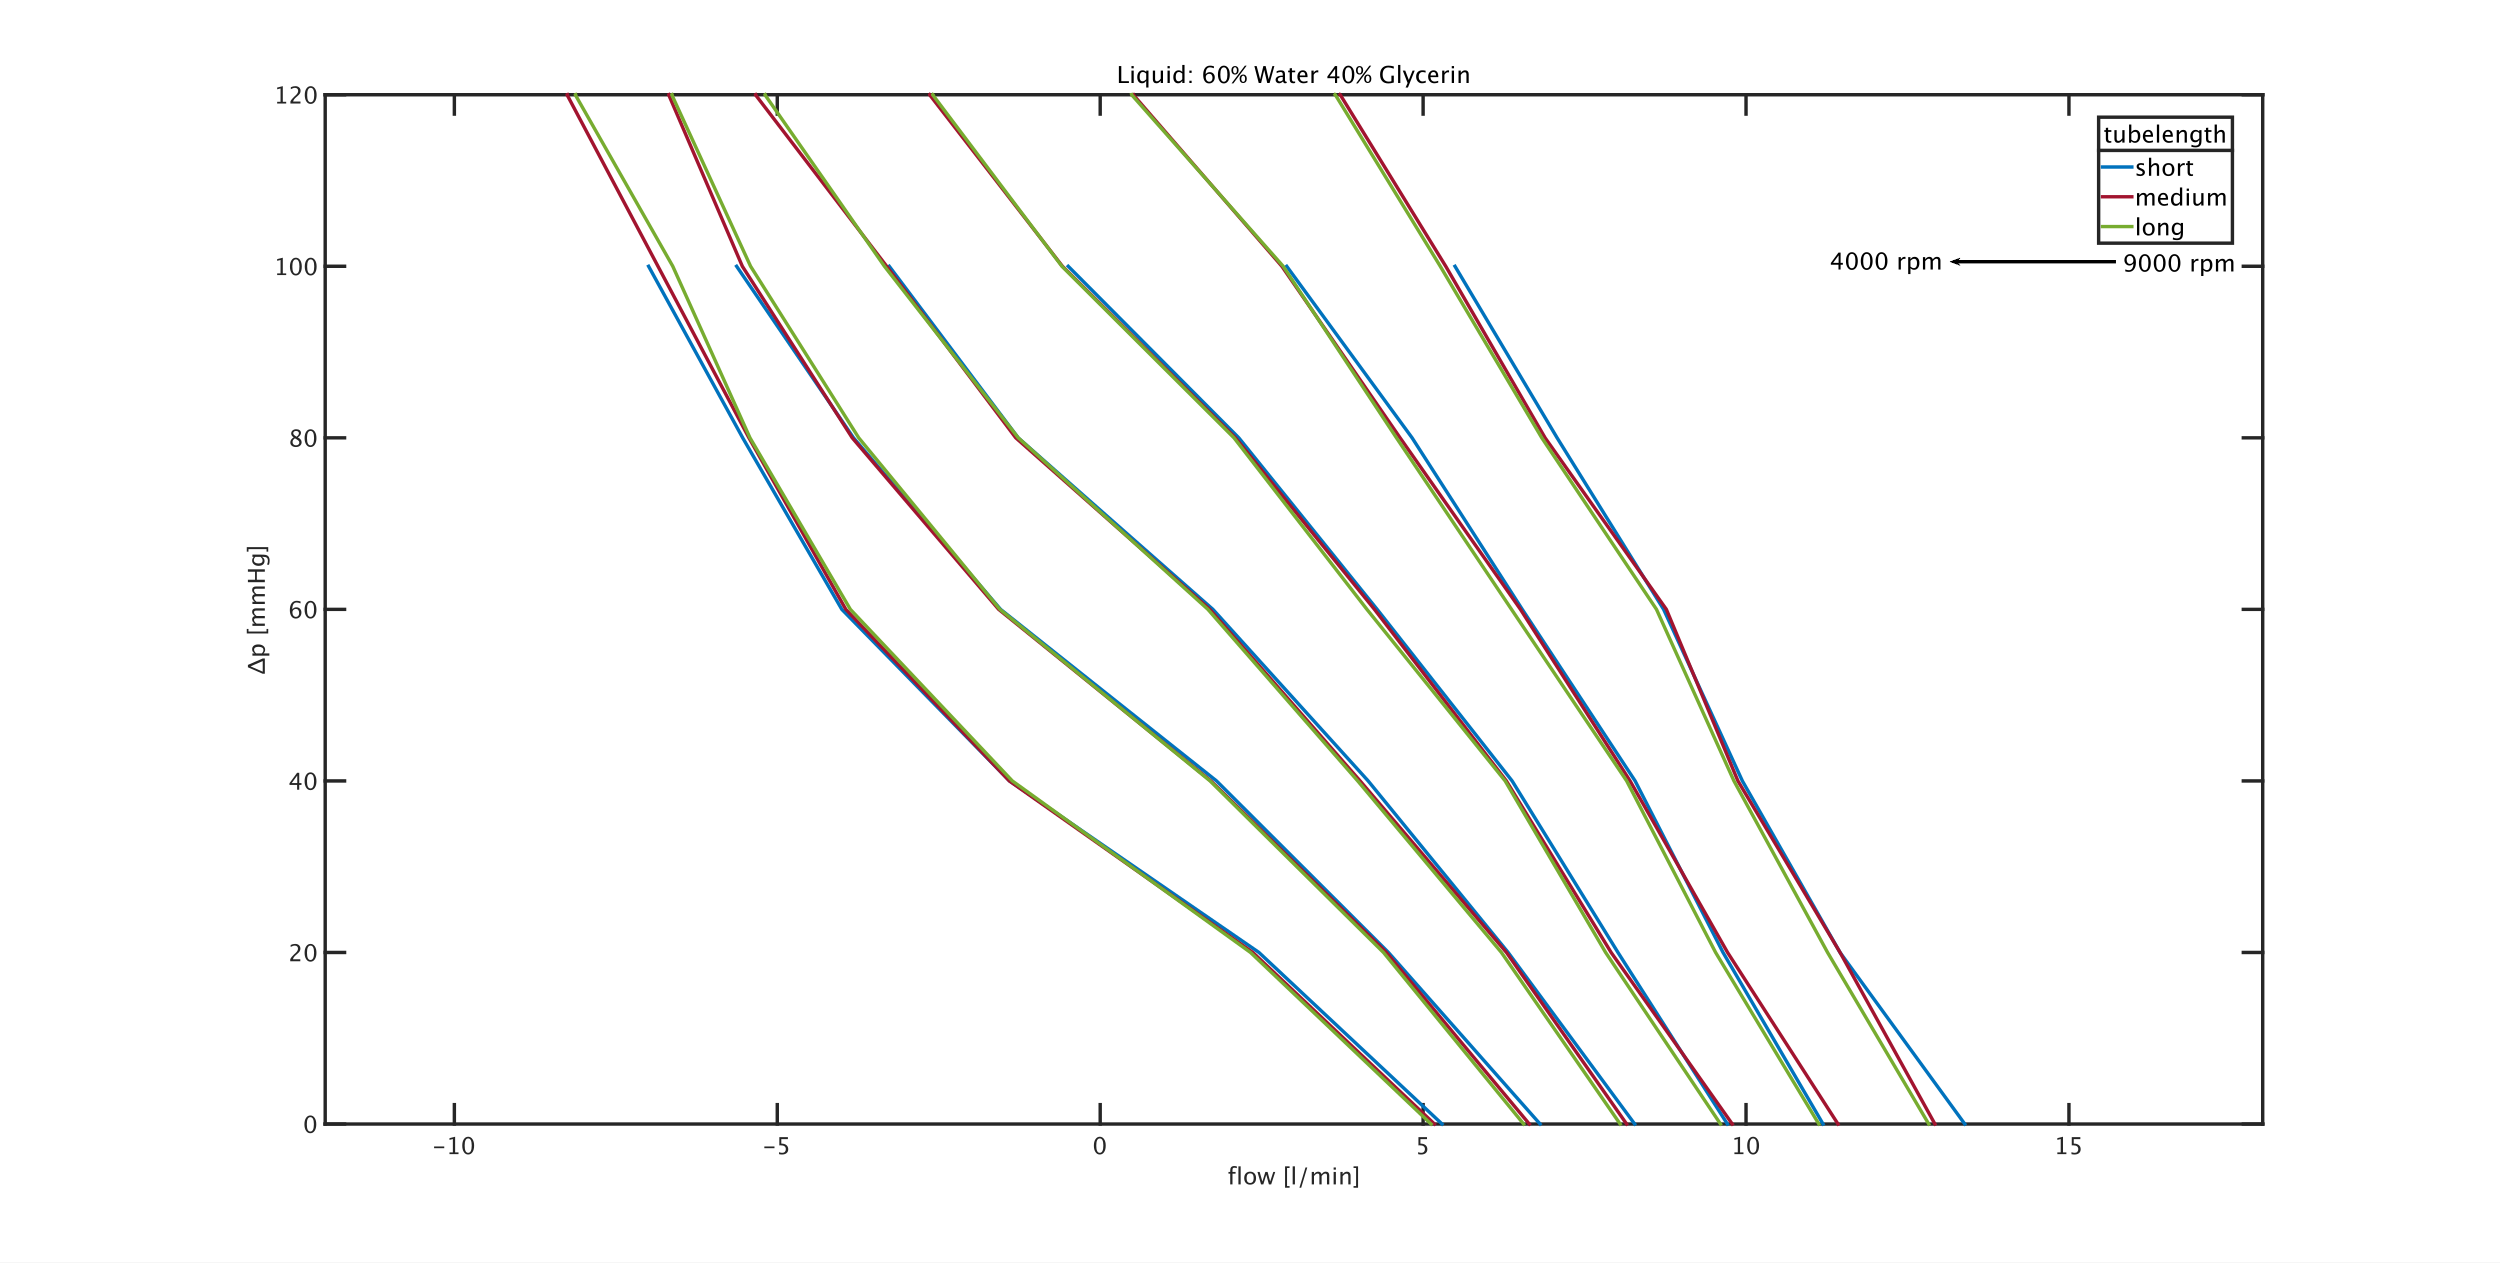 <?xml version="1.0"?>
<!DOCTYPE svg PUBLIC '-//W3C//DTD SVG 1.0//EN'
          'http://www.w3.org/TR/2001/REC-SVG-20010904/DTD/svg10.dtd'>
<svg xmlns:xlink="http://www.w3.org/1999/xlink" style="fill-opacity:1; color-rendering:auto; color-interpolation:auto; text-rendering:auto; stroke:black; stroke-linecap:square; stroke-miterlimit:10; shape-rendering:auto; stroke-opacity:1; fill:black; stroke-dasharray:none; font-weight:normal; stroke-width:1; font-family:'Dialog'; font-style:normal; stroke-linejoin:miter; font-size:12px; stroke-dashoffset:0; image-rendering:auto;" width="2560" height="1293" xmlns="http://www.w3.org/2000/svg"
><rect width="100%" height="100%" fill="#808080" stroke="none"/><!--Generated by the Batik Graphics2D SVG Generator--><defs id="genericDefs"
  /><g
  ><defs id="defs1"
    ><clipPath clipPathUnits="userSpaceOnUse" id="clipPath1"
      ><path d="M0 0 L2560 0 L2560 1293 L0 1293 L0 0 Z"
      /></clipPath
    ></defs
    ><g style="fill:white; stroke:white;"
    ><rect x="0" y="0" width="2560" style="clip-path:url(#clipPath1); stroke:none;" height="1293"
    /></g
    ><g style="fill:white; text-rendering:optimizeSpeed; color-rendering:optimizeSpeed; image-rendering:optimizeSpeed; shape-rendering:crispEdges; stroke:white; color-interpolation:sRGB;"
    ><rect x="0" width="2560" height="1293" y="0" style="stroke:none;"
      /><path style="stroke:none;" d="M333 1151 L2317 1151 L2317 97 L333 97 Z"
    /></g
    ><g style="fill:rgb(38,38,38); text-rendering:geometricPrecision; image-rendering:optimizeQuality; color-rendering:optimizeQuality; stroke-linejoin:round; stroke:rgb(38,38,38); color-interpolation:linearRGB; stroke-width:3.5;"
    ><line y2="1151" style="fill:none;" x1="333" x2="2317" y1="1151"
      /><line y2="97" style="fill:none;" x1="333" x2="2317" y1="97"
      /><line y2="1131.16" style="fill:none;" x1="465.267" x2="465.267" y1="1151"
      /><line y2="1131.16" style="fill:none;" x1="795.933" x2="795.933" y1="1151"
      /><line y2="1131.16" style="fill:none;" x1="1126.6" x2="1126.6" y1="1151"
      /><line y2="1131.16" style="fill:none;" x1="1457.267" x2="1457.267" y1="1151"
      /><line y2="1131.16" style="fill:none;" x1="1787.933" x2="1787.933" y1="1151"
      /><line y2="1131.16" style="fill:none;" x1="2118.6" x2="2118.6" y1="1151"
      /><line y2="116.84" style="fill:none;" x1="465.267" x2="465.267" y1="97"
      /><line y2="116.84" style="fill:none;" x1="795.933" x2="795.933" y1="97"
      /><line y2="116.84" style="fill:none;" x1="1126.6" x2="1126.6" y1="97"
      /><line y2="116.84" style="fill:none;" x1="1457.267" x2="1457.267" y1="97"
      /><line y2="116.84" style="fill:none;" x1="1787.933" x2="1787.933" y1="97"
      /><line y2="116.84" style="fill:none;" x1="2118.6" x2="2118.6" y1="97"
    /></g
    ><g transform="translate(465.267,1157.8)" style="font-size:24px; fill:rgb(38,38,38); text-rendering:geometricPrecision; image-rendering:optimizeQuality; color-rendering:optimizeQuality; font-family:sans-serif; stroke:rgb(38,38,38); color-interpolation:linearRGB;"
    ><path style="stroke:none;" d="M-20.766 17.93 L-20.766 16.195 L-10.359 16.195 L-10.359 17.93 ZM-5.004 24 L-5.004 22.266 L-1.535 22.266 L-1.535 8.578 L-5.004 9.445 L-5.004 7.664 L0.785 6.223 L0.785 22.266 L4.254 22.266 L4.254 24 ZM14.086 24.434 Q11.402 24.434 9.744 21.908 Q8.086 19.383 8.086 15.316 Q8.086 11.215 9.756 8.719 Q11.426 6.223 14.156 6.223 Q16.887 6.223 18.557 8.719 Q20.227 11.215 20.227 15.281 Q20.227 19.453 18.557 21.943 Q16.887 24.434 14.086 24.434 ZM14.109 22.699 Q17.777 22.699 17.777 15.246 Q17.777 7.957 14.156 7.957 Q10.547 7.957 10.547 15.316 Q10.547 22.699 14.109 22.699 Z"
    /></g
    ><g transform="translate(795.933,1157.8)" style="font-size:24px; fill:rgb(38,38,38); text-rendering:geometricPrecision; image-rendering:optimizeQuality; color-rendering:optimizeQuality; font-family:sans-serif; stroke:rgb(38,38,38); color-interpolation:linearRGB;"
    ><path style="stroke:none;" d="M-13.266 17.93 L-13.266 16.195 L-2.859 16.195 L-2.859 17.93 ZM1.805 24.07 L1.805 22.008 Q3.527 22.699 5.086 22.699 Q6.797 22.699 7.775 21.691 Q8.754 20.684 8.754 18.914 Q8.754 15.012 3.375 15.012 Q2.766 15.012 2.098 15.094 L2.098 6.656 L10.875 6.656 L10.875 8.672 L4.125 8.672 L4.125 13.242 Q7.465 13.242 9.34 14.777 Q11.215 16.312 11.215 19.031 Q11.215 21.562 9.51 22.998 Q7.805 24.434 4.781 24.434 Q3.469 24.434 1.805 24.07 Z"
    /></g
    ><g transform="translate(1126.6,1157.8)" style="font-size:24px; fill:rgb(38,38,38); text-rendering:geometricPrecision; image-rendering:optimizeQuality; color-rendering:optimizeQuality; font-family:sans-serif; stroke:rgb(38,38,38); color-interpolation:linearRGB;"
    ><path style="stroke:none;" d="M-0.477 24.434 Q-3.16 24.434 -4.818 21.908 Q-6.477 19.383 -6.477 15.316 Q-6.477 11.215 -4.807 8.719 Q-3.137 6.223 -0.406 6.223 Q2.324 6.223 3.994 8.719 Q5.664 11.215 5.664 15.281 Q5.664 19.453 3.994 21.943 Q2.324 24.434 -0.477 24.434 ZM-0.453 22.699 Q3.215 22.699 3.215 15.246 Q3.215 7.957 -0.406 7.957 Q-4.016 7.957 -4.016 15.316 Q-4.016 22.699 -0.453 22.699 Z"
    /></g
    ><g transform="translate(1457.267,1157.8)" style="font-size:24px; fill:rgb(38,38,38); text-rendering:geometricPrecision; image-rendering:optimizeQuality; color-rendering:optimizeQuality; font-family:sans-serif; stroke:rgb(38,38,38); color-interpolation:linearRGB;"
    ><path style="stroke:none;" d="M-5.082 24.07 L-5.082 22.008 Q-3.359 22.699 -1.801 22.699 Q-0.09 22.699 0.889 21.691 Q1.867 20.684 1.867 18.914 Q1.867 15.012 -3.512 15.012 Q-4.121 15.012 -4.789 15.094 L-4.789 6.656 L3.988 6.656 L3.988 8.672 L-2.762 8.672 L-2.762 13.242 Q0.578 13.242 2.453 14.777 Q4.328 16.312 4.328 19.031 Q4.328 21.562 2.623 22.998 Q0.918 24.434 -2.106 24.434 Q-3.418 24.434 -5.082 24.07 Z"
    /></g
    ><g transform="translate(1787.933,1157.8)" style="font-size:24px; fill:rgb(38,38,38); text-rendering:geometricPrecision; image-rendering:optimizeQuality; color-rendering:optimizeQuality; font-family:sans-serif; stroke:rgb(38,38,38); color-interpolation:linearRGB;"
    ><path style="stroke:none;" d="M-11.891 24 L-11.891 22.266 L-8.422 22.266 L-8.422 8.578 L-11.891 9.445 L-11.891 7.664 L-6.102 6.223 L-6.102 22.266 L-2.633 22.266 L-2.633 24 ZM7.199 24.434 Q4.516 24.434 2.857 21.908 Q1.199 19.383 1.199 15.316 Q1.199 11.215 2.869 8.719 Q4.539 6.223 7.269 6.223 Q10 6.223 11.67 8.719 Q13.34 11.215 13.34 15.281 Q13.34 19.453 11.67 21.943 Q10 24.434 7.199 24.434 ZM7.223 22.699 Q10.891 22.699 10.891 15.246 Q10.891 7.957 7.269 7.957 Q3.66 7.957 3.66 15.316 Q3.66 22.699 7.223 22.699 Z"
    /></g
    ><g transform="translate(2118.6,1157.8)" style="font-size:24px; fill:rgb(38,38,38); text-rendering:geometricPrecision; image-rendering:optimizeQuality; color-rendering:optimizeQuality; font-family:sans-serif; stroke:rgb(38,38,38); color-interpolation:linearRGB;"
    ><path style="stroke:none;" d="M-11.891 24 L-11.891 22.266 L-8.422 22.266 L-8.422 8.578 L-11.891 9.445 L-11.891 7.664 L-6.102 6.223 L-6.102 22.266 L-2.633 22.266 L-2.633 24 ZM2.594 24.07 L2.594 22.008 Q4.316 22.699 5.875 22.699 Q7.586 22.699 8.565 21.691 Q9.543 20.684 9.543 18.914 Q9.543 15.012 4.164 15.012 Q3.555 15.012 2.887 15.094 L2.887 6.656 L11.664 6.656 L11.664 8.672 L4.914 8.672 L4.914 13.242 Q8.254 13.242 10.129 14.777 Q12.004 16.312 12.004 19.031 Q12.004 21.562 10.299 22.998 Q8.594 24.434 5.57 24.434 Q4.258 24.434 2.594 24.07 Z"
    /></g
    ><g transform="translate(1325.001,1188.8)" style="font-size:24px; fill:rgb(38,38,38); text-rendering:geometricPrecision; image-rendering:optimizeQuality; color-rendering:optimizeQuality; font-family:sans-serif; stroke:rgb(38,38,38); color-interpolation:linearRGB;"
    ><path style="stroke:none;" d="M-62.938 13.008 L-62.938 24 L-65.258 24 L-65.258 13.008 L-67.062 13.008 L-67.062 11.273 L-65.258 11.273 L-65.258 9.75 Q-65.258 5.203 -61.109 5.203 Q-59.949 5.203 -58.473 5.59 L-58.473 7.418 Q-60.031 6.938 -60.969 6.938 Q-62.105 6.938 -62.522 7.482 Q-62.938 8.027 -62.938 9.504 L-62.938 11.273 L-59.762 11.273 L-59.762 13.008 ZM-56.867 24 L-56.867 5.496 L-54.559 5.496 L-54.559 24 ZM-44.949 24.293 Q-47.68 24.293 -49.309 22.482 Q-50.938 20.672 -50.938 17.637 Q-50.938 14.566 -49.303 12.779 Q-47.668 10.992 -44.867 10.992 Q-42.066 10.992 -40.432 12.779 Q-38.797 14.566 -38.797 17.613 Q-38.797 20.73 -40.438 22.512 Q-42.078 24.293 -44.949 24.293 ZM-44.914 22.559 Q-41.246 22.559 -41.246 17.613 Q-41.246 12.727 -44.867 12.727 Q-48.477 12.727 -48.477 17.637 Q-48.477 22.559 -44.914 22.559 ZM-33.711 24 L-37.355 11.273 L-35.094 11.273 L-32.305 21.129 L-29.293 11.273 L-26.984 11.273 L-24.348 21.129 L-21.148 11.273 L-19.168 11.273 L-23.316 24 L-25.637 24 L-28.332 14.145 L-31.379 24 ZM-9.102 27.469 L-9.102 5.496 L-4.473 5.496 L-4.473 7.231 L-7.074 7.231 L-7.074 25.734 L-4.473 25.734 L-4.473 27.469 ZM-1.297 24 L-1.297 5.496 L1.012 5.496 L1.012 24 ZM5.594 27.469 L11.84 6.656 L13.656 6.656 L7.41 27.469 ZM18.227 24 L18.227 11.273 L20.535 11.273 L20.535 13.664 Q22.223 10.992 24.871 10.992 Q27.426 10.992 28.352 13.664 Q29.992 10.98 32.617 10.98 Q34.305 10.98 35.23 11.971 Q36.156 12.961 36.156 14.742 L36.156 24 L33.836 24 L33.836 15.105 Q33.836 12.926 32.113 12.926 Q30.32 12.926 28.352 15.469 L28.352 24 L26.031 24 L26.031 15.105 Q26.031 12.914 24.273 12.914 Q22.527 12.914 20.535 15.469 L20.535 24 ZM40.633 24 L40.633 11.273 L42.941 11.273 L42.941 24 ZM40.633 8.965 L40.633 6.656 L42.941 6.656 L42.941 8.965 ZM47.57 24 L47.57 11.273 L49.879 11.273 L49.879 13.664 Q51.707 10.992 54.355 10.992 Q56.008 10.992 56.992 12.041 Q57.977 13.09 57.977 14.859 L57.977 24 L55.668 24 L55.668 15.609 Q55.668 14.191 55.252 13.588 Q54.836 12.984 53.875 12.984 Q51.754 12.984 49.879 15.762 L49.879 24 ZM65.652 27.469 L65.652 5.496 L61.023 5.496 L61.023 7.231 L63.625 7.231 L63.625 25.734 L61.023 25.734 L61.023 27.469 Z"
    /></g
    ><g style="fill:rgb(38,38,38); text-rendering:geometricPrecision; image-rendering:optimizeQuality; color-rendering:optimizeQuality; stroke-linejoin:round; stroke:rgb(38,38,38); color-interpolation:linearRGB; stroke-width:3.5;"
    ><line y2="97" style="fill:none;" x1="333" x2="333" y1="1151"
      /><line y2="97" style="fill:none;" x1="2317" x2="2317" y1="1151"
      /><line y2="1151" style="fill:none;" x1="333" x2="352.84" y1="1151"
      /><line y2="975.333" style="fill:none;" x1="333" x2="352.84" y1="975.333"
      /><line y2="799.667" style="fill:none;" x1="333" x2="352.84" y1="799.667"
      /><line y2="624" style="fill:none;" x1="333" x2="352.84" y1="624"
      /><line y2="448.333" style="fill:none;" x1="333" x2="352.84" y1="448.333"
      /><line y2="272.667" style="fill:none;" x1="333" x2="352.84" y1="272.667"
      /><line y2="97" style="fill:none;" x1="333" x2="352.84" y1="97"
      /><line y2="1151" style="fill:none;" x1="2317" x2="2297.16" y1="1151"
      /><line y2="975.333" style="fill:none;" x1="2317" x2="2297.16" y1="975.333"
      /><line y2="799.667" style="fill:none;" x1="2317" x2="2297.16" y1="799.667"
      /><line y2="624" style="fill:none;" x1="2317" x2="2297.16" y1="624"
      /><line y2="448.333" style="fill:none;" x1="2317" x2="2297.16" y1="448.333"
      /><line y2="272.667" style="fill:none;" x1="2317" x2="2297.16" y1="272.667"
      /><line y2="97" style="fill:none;" x1="2317" x2="2297.16" y1="97"
    /></g
    ><g transform="translate(326.2,1151)" style="font-size:24px; fill:rgb(38,38,38); text-rendering:geometricPrecision; image-rendering:optimizeQuality; color-rendering:optimizeQuality; font-family:sans-serif; stroke:rgb(38,38,38); color-interpolation:linearRGB;"
    ><path style="stroke:none;" d="M-8.477 9.434 Q-11.16 9.434 -12.818 6.908 Q-14.477 4.383 -14.477 0.316 Q-14.477 -3.785 -12.807 -6.281 Q-11.137 -8.777 -8.406 -8.777 Q-5.676 -8.777 -4.006 -6.281 Q-2.336 -3.785 -2.336 0.281 Q-2.336 4.453 -4.006 6.943 Q-5.676 9.434 -8.477 9.434 ZM-8.453 7.699 Q-4.785 7.699 -4.785 0.246 Q-4.785 -7.043 -8.406 -7.043 Q-12.016 -7.043 -12.016 0.316 Q-12.016 7.699 -8.453 7.699 Z"
    /></g
    ><g transform="translate(326.2,975.333)" style="font-size:24px; fill:rgb(38,38,38); text-rendering:geometricPrecision; image-rendering:optimizeQuality; color-rendering:optimizeQuality; font-family:sans-serif; stroke:rgb(38,38,38); color-interpolation:linearRGB;"
    ><path style="stroke:none;" d="M-29.008 9 L-29.008 6.973 Q-28 4.617 -24.93 1.84 L-23.605 0.656 Q-21.051 -1.652 -21.051 -3.926 Q-21.051 -5.379 -21.924 -6.211 Q-22.797 -7.043 -24.32 -7.043 Q-26.125 -7.043 -28.574 -5.648 L-28.574 -7.688 Q-26.266 -8.777 -23.992 -8.777 Q-21.555 -8.777 -20.078 -7.465 Q-18.602 -6.152 -18.602 -3.984 Q-18.602 -2.426 -19.346 -1.219 Q-20.09 -0.012 -22.117 1.711 L-23.008 2.473 Q-25.785 4.828 -26.219 6.973 L-18.684 6.973 L-18.684 9 ZM-8.301 9.434 Q-10.984 9.434 -12.643 6.908 Q-14.301 4.383 -14.301 0.316 Q-14.301 -3.785 -12.631 -6.281 Q-10.961 -8.777 -8.23 -8.777 Q-5.5 -8.777 -3.83 -6.281 Q-2.16 -3.785 -2.16 0.281 Q-2.16 4.453 -3.83 6.943 Q-5.5 9.434 -8.301 9.434 ZM-8.277 7.699 Q-4.609 7.699 -4.609 0.246 Q-4.609 -7.043 -8.23 -7.043 Q-11.84 -7.043 -11.84 0.316 Q-11.84 7.699 -8.277 7.699 Z"
    /></g
    ><g transform="translate(326.2,799.667)" style="font-size:24px; fill:rgb(38,38,38); text-rendering:geometricPrecision; image-rendering:optimizeQuality; color-rendering:optimizeQuality; font-family:sans-serif; stroke:rgb(38,38,38); color-interpolation:linearRGB;"
    ><path style="stroke:none;" d="M-21.965 9 L-21.965 4.09 L-29.77 4.09 L-29.77 2.344 L-21.965 -8.344 L-19.797 -8.344 L-19.797 2.203 L-17.477 2.203 L-17.477 4.09 L-19.797 4.09 L-19.797 9 ZM-27.508 2.203 L-21.812 2.203 L-21.812 -5.508 ZM-8.301 9.434 Q-10.984 9.434 -12.643 6.908 Q-14.301 4.383 -14.301 0.316 Q-14.301 -3.785 -12.631 -6.281 Q-10.961 -8.777 -8.23 -8.777 Q-5.5 -8.777 -3.83 -6.281 Q-2.16 -3.785 -2.16 0.281 Q-2.16 4.453 -3.83 6.943 Q-5.5 9.434 -8.301 9.434 ZM-8.277 7.699 Q-4.609 7.699 -4.609 0.246 Q-4.609 -7.043 -8.23 -7.043 Q-11.84 -7.043 -11.84 0.316 Q-11.84 7.699 -8.277 7.699 Z"
    /></g
    ><g transform="translate(326.2,624)" style="font-size:24px; fill:rgb(38,38,38); text-rendering:geometricPrecision; image-rendering:optimizeQuality; color-rendering:optimizeQuality; font-family:sans-serif; stroke:rgb(38,38,38); color-interpolation:linearRGB;"
    ><path style="stroke:none;" d="M-26.875 0.012 Q-25.223 -2.133 -22.715 -2.133 Q-20.441 -2.133 -18.994 -0.627 Q-17.547 0.879 -17.547 3.234 Q-17.547 5.941 -19.17 7.688 Q-20.793 9.434 -23.289 9.434 Q-26.16 9.434 -27.777 7.125 Q-29.395 4.816 -29.395 0.715 Q-29.395 -3.797 -27.537 -6.293 Q-25.68 -8.789 -22.305 -8.789 Q-20.758 -8.789 -18.438 -8.133 L-18.438 -6.117 Q-20.887 -7.055 -22.445 -7.055 Q-26.875 -7.055 -26.875 0.012 ZM-19.867 3.75 Q-19.867 1.781 -20.752 0.656 Q-21.637 -0.469 -23.207 -0.469 Q-24.672 -0.469 -25.727 0.516 Q-26.781 1.5 -26.781 2.883 Q-26.781 5.062 -25.779 6.381 Q-24.777 7.699 -23.125 7.699 Q-21.637 7.699 -20.752 6.627 Q-19.867 5.555 -19.867 3.75 ZM-8.301 9.434 Q-10.984 9.434 -12.643 6.908 Q-14.301 4.383 -14.301 0.316 Q-14.301 -3.785 -12.631 -6.281 Q-10.961 -8.777 -8.23 -8.777 Q-5.5 -8.777 -3.83 -6.281 Q-2.16 -3.785 -2.16 0.281 Q-2.16 4.453 -3.83 6.943 Q-5.5 9.434 -8.301 9.434 ZM-8.277 7.699 Q-4.609 7.699 -4.609 0.246 Q-4.609 -7.043 -8.23 -7.043 Q-11.84 -7.043 -11.84 0.316 Q-11.84 7.699 -8.277 7.699 Z"
    /></g
    ><g transform="translate(326.2,448.333)" style="font-size:24px; fill:rgb(38,38,38); text-rendering:geometricPrecision; image-rendering:optimizeQuality; color-rendering:optimizeQuality; font-family:sans-serif; stroke:rgb(38,38,38); color-interpolation:linearRGB;"
    ><path style="stroke:none;" d="M-25.48 -0.445 Q-28.023 -2.215 -28.023 -4.359 Q-28.023 -6.328 -26.582 -7.559 Q-25.141 -8.789 -22.82 -8.789 Q-20.676 -8.789 -19.346 -7.746 Q-18.016 -6.703 -18.016 -5.039 Q-18.016 -2.519 -21.25 -0.445 Q-17.324 1.477 -17.324 4.512 Q-17.324 6.691 -18.971 8.062 Q-20.617 9.434 -23.219 9.434 Q-25.773 9.434 -27.35 8.139 Q-28.926 6.844 -28.926 4.734 Q-28.926 1.617 -25.48 -0.445 ZM-22.539 -1.172 Q-20.113 -2.766 -20.113 -4.723 Q-20.113 -5.766 -20.922 -6.404 Q-21.73 -7.043 -23.055 -7.043 Q-24.332 -7.043 -25.129 -6.416 Q-25.926 -5.789 -25.926 -4.793 Q-25.926 -3.82 -25.205 -3.053 Q-24.484 -2.285 -22.539 -1.172 ZM-24.227 0.492 Q-25.621 1.57 -26.119 2.373 Q-26.617 3.176 -26.617 4.371 Q-26.617 5.859 -25.656 6.779 Q-24.695 7.699 -23.125 7.699 Q-21.613 7.699 -20.658 6.914 Q-19.703 6.129 -19.703 4.875 Q-19.703 3.867 -20.295 3.17 Q-20.887 2.473 -22.586 1.465 ZM-8.301 9.434 Q-10.984 9.434 -12.643 6.908 Q-14.301 4.383 -14.301 0.316 Q-14.301 -3.785 -12.631 -6.281 Q-10.961 -8.777 -8.23 -8.777 Q-5.5 -8.777 -3.83 -6.281 Q-2.16 -3.785 -2.16 0.281 Q-2.16 4.453 -3.83 6.943 Q-5.5 9.434 -8.301 9.434 ZM-8.277 7.699 Q-4.609 7.699 -4.609 0.246 Q-4.609 -7.043 -8.23 -7.043 Q-11.84 -7.043 -11.84 0.316 Q-11.84 7.699 -8.277 7.699 Z"
    /></g
    ><g transform="translate(326.2,272.667)" style="font-size:24px; fill:rgb(38,38,38); text-rendering:geometricPrecision; image-rendering:optimizeQuality; color-rendering:optimizeQuality; font-family:sans-serif; stroke:rgb(38,38,38); color-interpolation:linearRGB;"
    ><path style="stroke:none;" d="M-42.391 9 L-42.391 7.266 L-38.922 7.266 L-38.922 -6.422 L-42.391 -5.555 L-42.391 -7.336 L-36.602 -8.777 L-36.602 7.266 L-33.133 7.266 L-33.133 9 ZM-23.301 9.434 Q-25.984 9.434 -27.643 6.908 Q-29.301 4.383 -29.301 0.316 Q-29.301 -3.785 -27.631 -6.281 Q-25.961 -8.777 -23.23 -8.777 Q-20.5 -8.777 -18.83 -6.281 Q-17.16 -3.785 -17.16 0.281 Q-17.16 4.453 -18.83 6.943 Q-20.5 9.434 -23.301 9.434 ZM-23.277 7.699 Q-19.609 7.699 -19.609 0.246 Q-19.609 -7.043 -23.23 -7.043 Q-26.84 -7.043 -26.84 0.316 Q-26.84 7.699 -23.277 7.699 ZM-8.125 9.434 Q-10.809 9.434 -12.467 6.908 Q-14.125 4.383 -14.125 0.316 Q-14.125 -3.785 -12.455 -6.281 Q-10.785 -8.777 -8.055 -8.777 Q-5.324 -8.777 -3.654 -6.281 Q-1.984 -3.785 -1.984 0.281 Q-1.984 4.453 -3.654 6.943 Q-5.324 9.434 -8.125 9.434 ZM-8.102 7.699 Q-4.434 7.699 -4.434 0.246 Q-4.434 -7.043 -8.055 -7.043 Q-11.664 -7.043 -11.664 0.316 Q-11.664 7.699 -8.102 7.699 Z"
    /></g
    ><g transform="translate(326.2,97)" style="font-size:24px; fill:rgb(38,38,38); text-rendering:geometricPrecision; image-rendering:optimizeQuality; color-rendering:optimizeQuality; font-family:sans-serif; stroke:rgb(38,38,38); color-interpolation:linearRGB;"
    ><path style="stroke:none;" d="M-42.391 9 L-42.391 7.266 L-38.922 7.266 L-38.922 -6.422 L-42.391 -5.555 L-42.391 -7.336 L-36.602 -8.777 L-36.602 7.266 L-33.133 7.266 L-33.133 9 ZM-28.832 9 L-28.832 6.973 Q-27.824 4.617 -24.754 1.84 L-23.43 0.656 Q-20.875 -1.652 -20.875 -3.926 Q-20.875 -5.379 -21.748 -6.211 Q-22.621 -7.043 -24.145 -7.043 Q-25.949 -7.043 -28.398 -5.648 L-28.398 -7.688 Q-26.09 -8.777 -23.816 -8.777 Q-21.379 -8.777 -19.902 -7.465 Q-18.426 -6.152 -18.426 -3.984 Q-18.426 -2.426 -19.17 -1.219 Q-19.914 -0.012 -21.941 1.711 L-22.832 2.473 Q-25.609 4.828 -26.043 6.973 L-18.508 6.973 L-18.508 9 ZM-8.125 9.434 Q-10.809 9.434 -12.467 6.908 Q-14.125 4.383 -14.125 0.316 Q-14.125 -3.785 -12.455 -6.281 Q-10.785 -8.777 -8.055 -8.777 Q-5.324 -8.777 -3.654 -6.281 Q-1.984 -3.785 -1.984 0.281 Q-1.984 4.453 -3.654 6.943 Q-5.324 9.434 -8.125 9.434 ZM-8.102 7.699 Q-4.434 7.699 -4.434 0.246 Q-4.434 -7.043 -8.055 -7.043 Q-11.664 -7.043 -11.664 0.316 Q-11.664 7.699 -8.102 7.699 Z"
    /></g
    ><g transform="translate(277.2,624) rotate(-90)" style="font-size:24px; fill:rgb(38,38,38); text-rendering:geometricPrecision; image-rendering:optimizeQuality; color-rendering:optimizeQuality; font-family:sans-serif; stroke:rgb(38,38,38); color-interpolation:linearRGB;"
    ><path style="stroke:none;" d="M-65.926 -6 L-65.926 -8.168 L-59.305 -23.344 L-56.867 -23.344 L-50.27 -8.168 L-50.27 -6 ZM-63.805 -8.168 L-52.93 -8.168 L-58.355 -20.637 ZM-47.387 -1.371 L-47.387 -18.727 L-45.078 -18.727 L-45.078 -16.336 Q-43.66 -19.008 -40.824 -19.008 Q-38.527 -19.008 -37.209 -17.332 Q-35.891 -15.656 -35.891 -12.75 Q-35.891 -9.586 -37.385 -7.646 Q-38.879 -5.707 -41.316 -5.707 Q-43.578 -5.707 -45.078 -7.441 L-45.078 -1.371 ZM-45.078 -9.035 Q-43.297 -7.441 -41.68 -7.441 Q-38.352 -7.441 -38.352 -12.516 Q-38.352 -16.992 -41.305 -16.992 Q-43.238 -16.992 -45.078 -14.895 ZM-24.688 -2.531 L-24.688 -24.504 L-20.059 -24.504 L-20.059 -22.77 L-22.66 -22.77 L-22.66 -4.266 L-20.059 -4.266 L-20.059 -2.531 ZM-16.883 -6 L-16.883 -18.727 L-14.574 -18.727 L-14.574 -16.336 Q-12.887 -19.008 -10.238 -19.008 Q-7.684 -19.008 -6.758 -16.336 Q-5.117 -19.02 -2.492 -19.02 Q-0.805 -19.02 0.121 -18.029 Q1.047 -17.039 1.047 -15.258 L1.047 -6 L-1.273 -6 L-1.273 -14.895 Q-1.273 -17.074 -2.996 -17.074 Q-4.789 -17.074 -6.758 -14.531 L-6.758 -6 L-9.078 -6 L-9.078 -14.895 Q-9.078 -17.086 -10.836 -17.086 Q-12.582 -17.086 -14.574 -14.531 L-14.574 -6 ZM5.523 -6 L5.523 -18.727 L7.832 -18.727 L7.832 -16.336 Q9.52 -19.008 12.168 -19.008 Q14.723 -19.008 15.648 -16.336 Q17.289 -19.02 19.914 -19.02 Q21.602 -19.02 22.527 -18.029 Q23.453 -17.039 23.453 -15.258 L23.453 -6 L21.133 -6 L21.133 -14.895 Q21.133 -17.074 19.41 -17.074 Q17.617 -17.074 15.648 -14.531 L15.648 -6 L13.328 -6 L13.328 -14.895 Q13.328 -17.086 11.57 -17.086 Q9.824 -17.086 7.832 -14.531 L7.832 -6 ZM27.859 -6 L27.859 -23.344 L30.32 -23.344 L30.32 -16.031 L38.57 -16.031 L38.57 -23.344 L41.031 -23.344 L41.031 -6 L38.57 -6 L38.57 -14.191 L30.32 -14.191 L30.32 -6 ZM45.613 -1.77 L45.883 -3.773 Q47.887 -2.824 49.832 -2.824 Q53.734 -2.824 53.734 -6.961 L53.734 -8.965 Q52.457 -6.293 49.539 -6.293 Q47.254 -6.293 45.906 -7.957 Q44.559 -9.621 44.559 -12.445 Q44.559 -15.352 46.094 -17.18 Q47.629 -19.008 50.066 -19.008 Q52.199 -19.008 53.734 -17.273 L53.734 -18.727 L56.055 -18.727 L56.055 -9.469 Q56.055 -6.481 55.744 -5.045 Q55.434 -3.609 54.578 -2.695 Q53.066 -1.09 49.879 -1.09 Q47.652 -1.09 45.613 -1.77 ZM53.734 -10.406 L53.734 -15.691 Q52.211 -17.273 50.418 -17.273 Q48.824 -17.273 47.922 -15.996 Q47.02 -14.719 47.02 -12.492 Q47.02 -8.309 49.961 -8.309 Q51.965 -8.309 53.734 -10.406 ZM63.719 -2.531 L63.719 -24.504 L59.09 -24.504 L59.09 -22.77 L61.691 -22.77 L61.691 -4.266 L59.09 -4.266 L59.09 -2.531 Z"
    /></g
    ><g transform="translate(1325.001,91)" style="font-size:24px; text-rendering:geometricPrecision; color-rendering:optimizeQuality; image-rendering:optimizeQuality; font-family:sans-serif; color-interpolation:linearRGB;"
    ><path style="stroke:none;" d="M-179.262 -6 L-179.262 -23.344 L-176.801 -23.344 L-176.801 -7.84 L-168.996 -7.84 L-168.996 -6 ZM-166.394 -6 L-166.394 -18.727 L-164.086 -18.727 L-164.086 -6 ZM-166.394 -21.035 L-166.394 -23.344 L-164.086 -23.344 L-164.086 -21.035 ZM-151.289 -1.371 L-151.289 -8.391 Q-152.695 -5.707 -155.531 -5.707 Q-157.828 -5.707 -159.147 -7.383 Q-160.465 -9.059 -160.465 -11.965 Q-160.465 -15.141 -158.971 -17.074 Q-157.477 -19.008 -155.039 -19.008 Q-152.777 -19.008 -151.289 -17.273 L-151.289 -18.727 L-148.969 -18.727 L-148.969 -1.371 ZM-151.289 -15.691 Q-153.082 -17.273 -154.688 -17.273 Q-158.004 -17.273 -158.004 -12.199 Q-158.004 -7.734 -155.051 -7.734 Q-153.129 -7.734 -151.289 -9.832 ZM-136.394 -6 L-136.394 -8.391 Q-138.234 -5.707 -140.859 -5.707 Q-142.523 -5.707 -143.508 -6.756 Q-144.492 -7.805 -144.492 -9.586 L-144.492 -18.727 L-142.184 -18.727 L-142.184 -10.336 Q-142.184 -8.906 -141.768 -8.303 Q-141.352 -7.699 -140.379 -7.699 Q-138.269 -7.699 -136.394 -10.477 L-136.394 -18.727 L-134.086 -18.727 L-134.086 -6 ZM-129.457 -6 L-129.457 -18.727 L-127.148 -18.727 L-127.148 -6 ZM-129.457 -21.035 L-129.457 -23.344 L-127.148 -23.344 L-127.148 -21.035 ZM-114.352 -6 L-114.352 -8.391 Q-115.758 -5.707 -118.594 -5.707 Q-120.891 -5.707 -122.209 -7.383 Q-123.527 -9.059 -123.527 -11.965 Q-123.527 -15.141 -122.033 -17.074 Q-120.539 -19.008 -118.102 -19.008 Q-115.84 -19.008 -114.352 -17.273 L-114.352 -24.504 L-112.031 -24.504 L-112.031 -6 ZM-114.352 -15.691 Q-116.144 -17.273 -117.75 -17.273 Q-121.066 -17.273 -121.066 -12.199 Q-121.066 -7.734 -118.113 -7.734 Q-116.191 -7.734 -114.352 -9.832 ZM-107.086 -6 L-107.086 -8.309 L-104.777 -8.309 L-104.777 -6 ZM-107.086 -16.406 L-107.086 -18.727 L-104.777 -18.727 L-104.777 -16.406 ZM-90.41 -14.988 Q-88.758 -17.133 -86.25 -17.133 Q-83.977 -17.133 -82.529 -15.627 Q-81.082 -14.121 -81.082 -11.766 Q-81.082 -9.059 -82.705 -7.312 Q-84.328 -5.566 -86.824 -5.566 Q-89.695 -5.566 -91.312 -7.875 Q-92.93 -10.184 -92.93 -14.285 Q-92.93 -18.797 -91.072 -21.293 Q-89.215 -23.789 -85.84 -23.789 Q-84.293 -23.789 -81.973 -23.133 L-81.973 -21.117 Q-84.422 -22.055 -85.981 -22.055 Q-90.41 -22.055 -90.41 -14.988 ZM-83.402 -11.25 Q-83.402 -13.219 -84.287 -14.344 Q-85.172 -15.469 -86.742 -15.469 Q-88.207 -15.469 -89.262 -14.484 Q-90.316 -13.5 -90.316 -12.117 Q-90.316 -9.938 -89.314 -8.619 Q-88.312 -7.301 -86.66 -7.301 Q-85.172 -7.301 -84.287 -8.373 Q-83.402 -9.445 -83.402 -11.25 ZM-71.836 -5.566 Q-74.519 -5.566 -76.178 -8.092 Q-77.836 -10.617 -77.836 -14.684 Q-77.836 -18.785 -76.166 -21.281 Q-74.496 -23.777 -71.766 -23.777 Q-69.035 -23.777 -67.365 -21.281 Q-65.695 -18.785 -65.695 -14.719 Q-65.695 -10.547 -67.365 -8.057 Q-69.035 -5.566 -71.836 -5.566 ZM-71.812 -7.301 Q-68.144 -7.301 -68.144 -14.754 Q-68.144 -22.043 -71.766 -22.043 Q-75.375 -22.043 -75.375 -14.684 Q-75.375 -7.301 -71.812 -7.301 ZM-63.902 -5.566 L-50.238 -23.777 L-48.434 -23.777 L-62.086 -5.566 ZM-60.41 -14.672 Q-62.062 -14.672 -63.053 -15.855 Q-64.043 -17.039 -64.043 -19.02 Q-64.043 -21.012 -63.047 -22.178 Q-62.051 -23.344 -60.352 -23.344 Q-58.664 -23.344 -57.668 -22.178 Q-56.672 -21.012 -56.672 -19.031 Q-56.672 -17.004 -57.668 -15.838 Q-58.664 -14.672 -60.41 -14.672 ZM-60.375 -15.832 Q-58.406 -15.832 -58.406 -19.031 Q-58.406 -20.473 -58.934 -21.334 Q-59.461 -22.195 -60.352 -22.195 Q-61.254 -22.195 -61.781 -21.334 Q-62.309 -20.473 -62.309 -19.02 Q-62.309 -17.566 -61.781 -16.699 Q-61.254 -15.832 -60.375 -15.832 ZM-52.02 -6 Q-53.684 -6 -54.668 -7.178 Q-55.652 -8.355 -55.652 -10.336 Q-55.652 -12.328 -54.656 -13.5 Q-53.66 -14.672 -51.973 -14.672 Q-50.285 -14.672 -49.283 -13.506 Q-48.281 -12.34 -48.281 -10.359 Q-48.281 -8.32 -49.277 -7.16 Q-50.273 -6 -52.02 -6 ZM-51.996 -7.16 Q-50.016 -7.16 -50.016 -10.359 Q-50.016 -11.801 -50.549 -12.662 Q-51.082 -13.523 -51.973 -13.523 Q-52.863 -13.523 -53.391 -12.662 Q-53.918 -11.801 -53.918 -10.336 Q-53.918 -8.895 -53.397 -8.027 Q-52.875 -7.16 -51.996 -7.16 ZM-36.059 -6 L-40.523 -23.344 L-38.156 -23.344 L-34.605 -9.645 L-31.336 -23.344 L-28.969 -23.344 L-25.875 -9.832 L-22.055 -23.344 L-20.051 -23.344 L-24.914 -6 L-27.363 -6 L-30.422 -19.371 L-33.621 -6 ZM-11.145 -7.617 Q-13.219 -5.707 -15.141 -5.707 Q-16.723 -5.707 -17.766 -6.697 Q-18.809 -7.688 -18.809 -9.199 Q-18.809 -11.285 -17.057 -12.404 Q-15.305 -13.523 -12.035 -13.523 L-11.484 -13.523 L-11.484 -15.059 Q-11.484 -17.273 -13.758 -17.273 Q-15.586 -17.273 -17.707 -16.148 L-17.707 -18.059 Q-15.375 -19.008 -13.336 -19.008 Q-11.203 -19.008 -10.19 -18.047 Q-9.176 -17.086 -9.176 -15.059 L-9.176 -9.293 Q-9.176 -7.312 -7.957 -7.312 Q-7.805 -7.312 -7.512 -7.359 L-7.348 -6.082 Q-8.133 -5.707 -9.082 -5.707 Q-10.699 -5.707 -11.145 -7.617 ZM-11.484 -8.871 L-11.484 -12.164 L-12.258 -12.188 Q-14.156 -12.188 -15.328 -11.467 Q-16.5 -10.746 -16.5 -9.574 Q-16.5 -8.742 -15.914 -8.168 Q-15.328 -7.594 -14.484 -7.594 Q-13.043 -7.594 -11.484 -8.871 ZM-0.633 -5.707 Q-2.391 -5.707 -3.375 -6.715 Q-4.359 -7.723 -4.359 -9.516 L-4.359 -16.992 L-5.953 -16.992 L-5.953 -18.727 L-4.359 -18.727 L-4.359 -21.035 L-2.051 -21.258 L-2.051 -18.727 L1.277 -18.727 L1.277 -16.992 L-2.051 -16.992 L-2.051 -9.938 Q-2.051 -7.441 0.105 -7.441 Q0.562 -7.441 1.219 -7.594 L1.219 -6 Q0.152 -5.707 -0.633 -5.707 ZM13.852 -6.41 Q11.531 -5.707 9.879 -5.707 Q7.066 -5.707 5.291 -7.576 Q3.516 -9.445 3.516 -12.422 Q3.516 -15.316 5.08 -17.168 Q6.644 -19.02 9.082 -19.02 Q11.391 -19.02 12.65 -17.379 Q13.91 -15.738 13.91 -12.715 L13.898 -12 L5.871 -12 Q6.375 -7.465 10.312 -7.465 Q11.754 -7.465 13.852 -8.238 ZM5.977 -13.734 L11.59 -13.734 Q11.59 -17.285 8.941 -17.285 Q6.281 -17.285 5.977 -13.734 ZM17.895 -6 L17.895 -18.727 L20.203 -18.727 L20.203 -16.336 Q21.574 -19.008 24.188 -19.008 Q24.539 -19.008 24.926 -18.949 L24.926 -16.793 Q24.328 -16.992 23.871 -16.992 Q21.68 -16.992 20.203 -14.391 L20.203 -6 ZM42.035 -6 L42.035 -10.91 L34.23 -10.91 L34.23 -12.656 L42.035 -23.344 L44.203 -23.344 L44.203 -12.797 L46.523 -12.797 L46.523 -10.91 L44.203 -10.91 L44.203 -6 ZM36.492 -12.797 L42.188 -12.797 L42.188 -20.508 ZM55.699 -5.566 Q53.016 -5.566 51.357 -8.092 Q49.699 -10.617 49.699 -14.684 Q49.699 -18.785 51.369 -21.281 Q53.039 -23.777 55.77 -23.777 Q58.5 -23.777 60.17 -21.281 Q61.84 -18.785 61.84 -14.719 Q61.84 -10.547 60.17 -8.057 Q58.5 -5.566 55.699 -5.566 ZM55.723 -7.301 Q59.391 -7.301 59.391 -14.754 Q59.391 -22.043 55.77 -22.043 Q52.16 -22.043 52.16 -14.684 Q52.16 -7.301 55.723 -7.301 ZM63.633 -5.566 L77.297 -23.777 L79.102 -23.777 L65.449 -5.566 ZM67.125 -14.672 Q65.473 -14.672 64.482 -15.855 Q63.492 -17.039 63.492 -19.02 Q63.492 -21.012 64.488 -22.178 Q65.484 -23.344 67.184 -23.344 Q68.871 -23.344 69.867 -22.178 Q70.863 -21.012 70.863 -19.031 Q70.863 -17.004 69.867 -15.838 Q68.871 -14.672 67.125 -14.672 ZM67.16 -15.832 Q69.129 -15.832 69.129 -19.031 Q69.129 -20.473 68.602 -21.334 Q68.074 -22.195 67.184 -22.195 Q66.281 -22.195 65.754 -21.334 Q65.227 -20.473 65.227 -19.02 Q65.227 -17.566 65.754 -16.699 Q66.281 -15.832 67.16 -15.832 ZM75.516 -6 Q73.852 -6 72.867 -7.178 Q71.883 -8.355 71.883 -10.336 Q71.883 -12.328 72.879 -13.5 Q73.875 -14.672 75.562 -14.672 Q77.25 -14.672 78.252 -13.506 Q79.254 -12.34 79.254 -10.359 Q79.254 -8.32 78.258 -7.16 Q77.262 -6 75.516 -6 ZM75.539 -7.16 Q77.519 -7.16 77.519 -10.359 Q77.519 -11.801 76.986 -12.662 Q76.453 -13.523 75.562 -13.523 Q74.672 -13.523 74.144 -12.662 Q73.617 -11.801 73.617 -10.336 Q73.617 -8.895 74.139 -8.027 Q74.66 -7.16 75.539 -7.16 ZM102.258 -6.469 Q99.106 -5.566 96.762 -5.566 Q92.625 -5.566 90.416 -7.922 Q88.207 -10.277 88.207 -14.672 Q88.207 -18.984 90.445 -21.381 Q92.684 -23.777 96.727 -23.777 Q99.375 -23.777 102.234 -22.992 L102.234 -20.719 Q98.648 -21.938 96.738 -21.938 Q93.926 -21.938 92.373 -20.027 Q90.82 -18.117 90.82 -14.648 Q90.82 -11.215 92.484 -9.31 Q94.148 -7.406 97.148 -7.406 Q98.379 -7.406 99.809 -7.84 L99.809 -13.488 L102.258 -13.488 ZM106.641 -6 L106.641 -24.504 L108.949 -24.504 L108.949 -6 ZM114.316 -1.371 L116.379 -6 L111.457 -18.727 L113.953 -18.727 L117.598 -9.141 L121.488 -18.727 L123.668 -18.727 L116.719 -1.371 ZM131.086 -5.707 Q128.508 -5.707 126.809 -7.617 Q125.109 -9.527 125.109 -12.434 Q125.109 -15.539 126.791 -17.273 Q128.473 -19.008 131.484 -19.008 Q132.973 -19.008 134.812 -18.598 L134.812 -16.664 Q132.856 -17.238 131.625 -17.238 Q129.856 -17.238 128.783 -15.908 Q127.711 -14.578 127.711 -12.363 Q127.711 -10.219 128.812 -8.895 Q129.914 -7.57 131.695 -7.57 Q133.277 -7.57 134.953 -8.379 L134.953 -6.387 Q132.715 -5.707 131.086 -5.707 ZM147.738 -6.41 Q145.418 -5.707 143.766 -5.707 Q140.953 -5.707 139.178 -7.576 Q137.402 -9.445 137.402 -12.422 Q137.402 -15.316 138.967 -17.168 Q140.531 -19.02 142.969 -19.02 Q145.277 -19.02 146.537 -17.379 Q147.797 -15.738 147.797 -12.715 L147.785 -12 L139.758 -12 Q140.262 -7.465 144.199 -7.465 Q145.641 -7.465 147.738 -8.238 ZM139.863 -13.734 L145.477 -13.734 Q145.477 -17.285 142.828 -17.285 Q140.168 -17.285 139.863 -13.734 ZM151.781 -6 L151.781 -18.727 L154.09 -18.727 L154.09 -16.336 Q155.461 -19.008 158.074 -19.008 Q158.426 -19.008 158.812 -18.949 L158.812 -16.793 Q158.215 -16.992 157.758 -16.992 Q155.566 -16.992 154.09 -14.391 L154.09 -6 ZM161.602 -6 L161.602 -18.727 L163.91 -18.727 L163.91 -6 ZM161.602 -21.035 L161.602 -23.344 L163.91 -23.344 L163.91 -21.035 ZM168.539 -6 L168.539 -18.727 L170.848 -18.727 L170.848 -16.336 Q172.676 -19.008 175.324 -19.008 Q176.977 -19.008 177.961 -17.959 Q178.945 -16.91 178.945 -15.141 L178.945 -6 L176.637 -6 L176.637 -14.391 Q176.637 -15.809 176.221 -16.412 Q175.805 -17.016 174.844 -17.016 Q172.723 -17.016 170.848 -14.238 L170.848 -6 Z"
    /></g
    ><g style="stroke-linecap:butt; fill:rgb(0,114,189); text-rendering:geometricPrecision; image-rendering:optimizeQuality; color-rendering:optimizeQuality; stroke-linejoin:round; stroke:rgb(0,114,189); color-interpolation:linearRGB; stroke-width:3.5;"
    ><path d="M1476.671 1151 L1289.165 975.333 L1033.791 799.667 L862.026 624 L760.514 448.333 L664.156 272.667" style="fill:none; fill-rule:evenodd;"
      /><path d="M1577.037 1151 L1421.756 975.333 L1245.713 799.667 L1024.575 624 L873.991 448.333 L754.291 272.667" style="fill:none; fill-rule:evenodd;"
      /><path d="M1673.923 1151 L1544.335 975.333 L1400.997 799.667 L1242.023 624 L1042.599 448.333 L910.599 272.667" style="fill:none; fill-rule:evenodd;"
      /><path d="M1768.87 1151 L1656.791 975.333 L1548.403 799.667 L1410.195 624 L1268.521 448.333 L1093.846 272.667" style="fill:none; fill-rule:evenodd;"
      /><path d="M1866.801 1151 L1764.378 975.333 L1674.354 799.667 L1558.798 624 L1445.967 448.333 L1317.592 272.667" style="fill:none; fill-rule:evenodd;"
      /><path d="M2011.943 1151 L1884.186 975.333 L1784.19 799.667 L1703.549 624 L1594.463 448.333 L1489.9 272.667" style="fill:none; fill-rule:evenodd;"
      /><path d="M1468.893 1151 L1282.914 975.333 L1033.539 799.667 L866.129 624 L766.901 448.333 L673.763 272.667 L580.636 97 L581.027 96.874" style="fill:none; fill-rule:evenodd; stroke:rgb(162,20,47);"
      /><path d="M1566.012 1151 L1419.653 975.333 L1239.941 799.667 L1022.64 624 L872.661 448.333 L760.153 272.667 L684.72 97 L685.036 96.874" style="fill:none; fill-rule:evenodd; stroke:rgb(162,20,47);"
      /><path d="M1665.679 1151 L1542.613 975.333 L1392.764 799.667 L1238.844 624 L1040.138 448.333 L907.953 272.667 L773.546 97 L773.798 96.874" style="fill:none; fill-rule:evenodd; stroke:rgb(162,20,47);"
      /><path d="M1773.851 1151 L1649.799 975.333 L1542.516 799.667 L1407.436 624 L1265.143 448.333 L1087.914 272.667 L951.906 97 L952.031 96.874" style="fill:none; fill-rule:evenodd; stroke:rgb(162,20,47);"
      /><path d="M1882.105 1151 L1769.036 975.333 L1669.176 799.667 L1556.946 624 L1433.679 448.333 L1312.617 272.667 L1160.416 97 L1160.392 96.874" style="fill:none; fill-rule:evenodd; stroke:rgb(162,20,47);"
      /><path d="M1981.357 1151 L1884.234 975.333 L1779.621 799.667 L1706.352 624 L1582.164 448.333 L1480.443 272.667 L1372.388 97 L1372.212 96.874" style="fill:none; fill-rule:evenodd; stroke:rgb(162,20,47);"
      /><path d="M1465.377 1151 L1280.526 975.333 L1036.605 799.667 L870.762 624 L767.968 448.333 L688.919 272.667 L589.065 97 L589.45 96.874" style="fill:none; fill-rule:evenodd; stroke:rgb(119,172,48);"
      /><path d="M1560.218 1151 L1416.69 975.333 L1239.104 799.667 L1023.876 624 L879.334 448.333 L768.589 272.667 L687.888 97 L688.201 96.874" style="fill:none; fill-rule:evenodd; stroke:rgb(119,172,48);"
      /><path d="M1659.044 1151 L1537.453 975.333 L1390.303 799.667 L1236.912 624 L1042.692 448.333 L905.665 272.667 L783.263 97 L783.508 96.874" style="fill:none; fill-rule:evenodd; stroke:rgb(119,172,48);"
      /><path d="M1761.786 1151 L1644.152 975.333 L1541.275 799.667 L1399.742 624 L1263.597 448.333 L1087.397 272.667 L955.021 97 L955.144 96.874" style="fill:none; fill-rule:evenodd; stroke:rgb(119,172,48);"
      /><path d="M1862.495 1151 L1756.779 975.333 L1665.708 799.667 L1547.777 624 L1429.968 448.333 L1313.951 272.667 L1158.749 97 L1158.726 96.874" style="fill:none; fill-rule:evenodd; stroke:rgb(119,172,48);"
      /><path d="M1975.041 1151 L1871.431 975.333 L1775.551 799.667 L1696.235 624 L1578.769 448.333 L1474.831 272.667 L1367.316 97 L1367.144 96.874" style="fill:none; fill-rule:evenodd; stroke:rgb(119,172,48);"
    /></g
    ><g style="fill:white; text-rendering:optimizeSpeed; color-rendering:optimizeSpeed; image-rendering:optimizeSpeed; shape-rendering:crispEdges; stroke:white; color-interpolation:sRGB;"
    ><path style="stroke:none;" d="M2286 249 L2286 120 L2149 120 L2149 249 Z"
    /></g
    ><g transform="translate(2186,171)" style="font-size:24px; text-rendering:geometricPrecision; color-rendering:optimizeQuality; image-rendering:optimizeQuality; font-family:sans-serif; color-interpolation:linearRGB;"
    ><path style="stroke:none;" d="M5.684 9.293 Q4.102 9.293 1.84 8.555 L1.84 6.434 Q4.102 7.559 5.777 7.559 Q6.773 7.559 7.43 7.019 Q8.086 6.481 8.086 5.672 Q8.086 4.488 6.246 3.715 L4.898 3.141 Q1.91 1.898 1.91 -0.434 Q1.91 -2.098 3.088 -3.053 Q4.266 -4.008 6.316 -4.008 Q7.383 -4.008 8.953 -3.715 L9.434 -3.621 L9.434 -1.699 Q7.5 -2.273 6.363 -2.273 Q4.137 -2.273 4.137 -0.656 Q4.137 0.387 5.824 1.102 L6.938 1.57 Q8.824 2.367 9.609 3.252 Q10.395 4.137 10.395 5.461 Q10.395 7.137 9.07 8.215 Q7.746 9.293 5.684 9.293 ZM14.543 9 L14.543 -9.504 L16.852 -9.504 L16.852 -1.336 Q18.68 -4.008 21.328 -4.008 Q22.98 -4.008 23.965 -2.959 Q24.949 -1.91 24.949 -0.141 L24.949 9 L22.641 9 L22.641 0.609 Q22.641 -0.809 22.225 -1.412 Q21.809 -2.016 20.848 -2.016 Q18.727 -2.016 16.852 0.762 L16.852 9 ZM34.418 9.293 Q31.688 9.293 30.059 7.482 Q28.43 5.672 28.43 2.637 Q28.43 -0.434 30.064 -2.221 Q31.699 -4.008 34.5 -4.008 Q37.301 -4.008 38.935 -2.221 Q40.57 -0.434 40.57 2.613 Q40.57 5.731 38.93 7.512 Q37.289 9.293 34.418 9.293 ZM34.453 7.559 Q38.121 7.559 38.121 2.613 Q38.121 -2.273 34.5 -2.273 Q30.891 -2.273 30.891 2.637 Q30.891 7.559 34.453 7.559 ZM44.18 9 L44.18 -3.727 L46.488 -3.727 L46.488 -1.336 Q47.859 -4.008 50.473 -4.008 Q50.824 -4.008 51.211 -3.949 L51.211 -1.793 Q50.613 -1.992 50.156 -1.992 Q47.965 -1.992 46.488 0.609 L46.488 9 ZM57.82 9.293 Q56.062 9.293 55.078 8.285 Q54.094 7.277 54.094 5.484 L54.094 -1.992 L52.5 -1.992 L52.5 -3.727 L54.094 -3.727 L54.094 -6.035 L56.402 -6.258 L56.402 -3.727 L59.73 -3.727 L59.73 -1.992 L56.402 -1.992 L56.402 5.062 Q56.402 7.559 58.559 7.559 Q59.016 7.559 59.672 7.406 L59.672 9 Q58.605 9.293 57.82 9.293 Z"
    /></g
    ><g style="stroke-linecap:butt; fill:rgb(0,114,189); text-rendering:geometricPrecision; image-rendering:optimizeQuality; color-rendering:optimizeQuality; stroke-linejoin:round; stroke:rgb(0,114,189); color-interpolation:linearRGB; stroke-width:3.5;"
    ><line y2="171" style="fill:none;" x1="2153" x2="2183" y1="171"
    /></g
    ><g transform="translate(2186,201.5)" style="font-size:24px; text-rendering:geometricPrecision; color-rendering:optimizeQuality; image-rendering:optimizeQuality; font-family:sans-serif; color-interpolation:linearRGB;"
    ><path style="stroke:none;" d="M2.309 9 L2.309 -3.727 L4.617 -3.727 L4.617 -1.336 Q6.305 -4.008 8.953 -4.008 Q11.508 -4.008 12.434 -1.336 Q14.074 -4.019 16.699 -4.019 Q18.387 -4.019 19.312 -3.029 Q20.238 -2.039 20.238 -0.258 L20.238 9 L17.918 9 L17.918 0.105 Q17.918 -2.074 16.195 -2.074 Q14.402 -2.074 12.434 0.469 L12.434 9 L10.113 9 L10.113 0.105 Q10.113 -2.086 8.355 -2.086 Q6.609 -2.086 4.617 0.469 L4.617 9 ZM34.043 8.59 Q31.723 9.293 30.07 9.293 Q27.258 9.293 25.482 7.424 Q23.707 5.555 23.707 2.578 Q23.707 -0.316 25.271 -2.168 Q26.836 -4.019 29.273 -4.019 Q31.582 -4.019 32.842 -2.379 Q34.102 -0.738 34.102 2.285 L34.09 3 L26.062 3 Q26.566 7.535 30.504 7.535 Q31.945 7.535 34.043 6.762 ZM26.168 1.266 L31.781 1.266 Q31.781 -2.285 29.133 -2.285 Q26.473 -2.285 26.168 1.266 ZM46.254 9 L46.254 6.609 Q44.848 9.293 42.012 9.293 Q39.715 9.293 38.397 7.617 Q37.078 5.941 37.078 3.035 Q37.078 -0.141 38.572 -2.074 Q40.066 -4.008 42.504 -4.008 Q44.766 -4.008 46.254 -2.273 L46.254 -9.504 L48.574 -9.504 L48.574 9 ZM46.254 -0.691 Q44.461 -2.273 42.855 -2.273 Q39.539 -2.273 39.539 2.801 Q39.539 7.266 42.492 7.266 Q44.414 7.266 46.254 5.168 ZM53.191 9 L53.191 -3.727 L55.5 -3.727 L55.5 9 ZM53.191 -6.035 L53.191 -8.344 L55.5 -8.344 L55.5 -6.035 ZM68.086 9 L68.086 6.609 Q66.246 9.293 63.621 9.293 Q61.957 9.293 60.973 8.244 Q59.988 7.195 59.988 5.414 L59.988 -3.727 L62.297 -3.727 L62.297 4.664 Q62.297 6.094 62.713 6.697 Q63.129 7.301 64.102 7.301 Q66.211 7.301 68.086 4.523 L68.086 -3.727 L70.394 -3.727 L70.394 9 ZM75.023 9 L75.023 -3.727 L77.332 -3.727 L77.332 -1.336 Q79.019 -4.008 81.668 -4.008 Q84.223 -4.008 85.148 -1.336 Q86.789 -4.019 89.414 -4.019 Q91.102 -4.019 92.027 -3.029 Q92.953 -2.039 92.953 -0.258 L92.953 9 L90.633 9 L90.633 0.105 Q90.633 -2.074 88.91 -2.074 Q87.117 -2.074 85.148 0.469 L85.148 9 L82.828 9 L82.828 0.105 Q82.828 -2.086 81.07 -2.086 Q79.324 -2.086 77.332 0.469 L77.332 9 Z"
    /></g
    ><g style="stroke-linecap:butt; fill:rgb(162,20,47); text-rendering:geometricPrecision; image-rendering:optimizeQuality; color-rendering:optimizeQuality; stroke-linejoin:round; stroke:rgb(162,20,47); color-interpolation:linearRGB; stroke-width:3.5;"
    ><line y2="201.5" style="fill:none;" x1="2153" x2="2183" y1="201.5"
    /></g
    ><g transform="translate(2186,232)" style="font-size:24px; text-rendering:geometricPrecision; color-rendering:optimizeQuality; image-rendering:optimizeQuality; font-family:sans-serif; color-interpolation:linearRGB;"
    ><path style="stroke:none;" d="M2.309 9 L2.309 -9.504 L4.617 -9.504 L4.617 9 ZM14.227 9.293 Q11.496 9.293 9.867 7.482 Q8.238 5.672 8.238 2.637 Q8.238 -0.434 9.873 -2.221 Q11.508 -4.008 14.309 -4.008 Q17.109 -4.008 18.744 -2.221 Q20.379 -0.434 20.379 2.613 Q20.379 5.731 18.738 7.512 Q17.098 9.293 14.227 9.293 ZM14.262 7.559 Q17.93 7.559 17.93 2.613 Q17.93 -2.273 14.309 -2.273 Q10.699 -2.273 10.699 2.637 Q10.699 7.559 14.262 7.559 ZM23.988 9 L23.988 -3.727 L26.297 -3.727 L26.297 -1.336 Q28.125 -4.008 30.773 -4.008 Q32.426 -4.008 33.41 -2.959 Q34.395 -1.91 34.395 -0.141 L34.395 9 L32.086 9 L32.086 0.609 Q32.086 -0.809 31.67 -1.412 Q31.254 -2.016 30.293 -2.016 Q28.172 -2.016 26.297 0.762 L26.297 9 ZM38.93 13.23 L39.199 11.227 Q41.203 12.176 43.148 12.176 Q47.051 12.176 47.051 8.039 L47.051 6.035 Q45.773 8.707 42.855 8.707 Q40.57 8.707 39.223 7.043 Q37.875 5.379 37.875 2.555 Q37.875 -0.352 39.41 -2.18 Q40.945 -4.008 43.383 -4.008 Q45.516 -4.008 47.051 -2.273 L47.051 -3.727 L49.371 -3.727 L49.371 5.531 Q49.371 8.52 49.06 9.955 Q48.75 11.391 47.895 12.305 Q46.383 13.91 43.195 13.91 Q40.969 13.91 38.93 13.23 ZM47.051 4.594 L47.051 -0.691 Q45.527 -2.273 43.734 -2.273 Q42.141 -2.273 41.238 -0.996 Q40.336 0.281 40.336 2.508 Q40.336 6.691 43.277 6.691 Q45.281 6.691 47.051 4.594 Z"
    /></g
    ><g style="stroke-linecap:butt; fill:rgb(119,172,48); text-rendering:geometricPrecision; image-rendering:optimizeQuality; color-rendering:optimizeQuality; stroke-linejoin:round; stroke:rgb(119,172,48); color-interpolation:linearRGB; stroke-width:3.5;"
    ><line y2="232" style="fill:none;" x1="2153" x2="2183" y1="232"
    /></g
    ><g transform="translate(2217.5,137)" style="font-size:24px; text-rendering:geometricPrecision; color-rendering:optimizeQuality; image-rendering:optimizeQuality; font-family:sans-serif; color-interpolation:linearRGB;"
    ><path style="stroke:none;" d="M-57.371 9.293 Q-59.129 9.293 -60.113 8.285 Q-61.098 7.277 -61.098 5.484 L-61.098 -1.992 L-62.691 -1.992 L-62.691 -3.727 L-61.098 -3.727 L-61.098 -6.035 L-58.789 -6.258 L-58.789 -3.727 L-55.461 -3.727 L-55.461 -1.992 L-58.789 -1.992 L-58.789 5.062 Q-58.789 7.559 -56.633 7.559 Q-56.176 7.559 -55.52 7.406 L-55.52 9 Q-56.586 9.293 -57.371 9.293 ZM-44.258 9 L-44.258 6.609 Q-46.098 9.293 -48.723 9.293 Q-50.387 9.293 -51.371 8.244 Q-52.355 7.195 -52.355 5.414 L-52.355 -3.727 L-50.047 -3.727 L-50.047 4.664 Q-50.047 6.094 -49.631 6.697 Q-49.215 7.301 -48.242 7.301 Q-46.133 7.301 -44.258 4.523 L-44.258 -3.727 L-41.949 -3.727 L-41.949 9 ZM-37.32 9.141 L-37.32 -9.504 L-35.012 -9.504 L-35.012 -1.336 Q-33.594 -4.008 -30.758 -4.008 Q-28.461 -4.008 -27.143 -2.332 Q-25.824 -0.656 -25.824 2.25 Q-25.824 5.414 -27.318 7.354 Q-28.812 9.293 -31.25 9.293 Q-33.512 9.293 -35.012 7.559 L-35.293 9.141 ZM-35.012 5.965 Q-33.23 7.559 -31.613 7.559 Q-28.285 7.559 -28.285 2.484 Q-28.285 -1.992 -31.238 -1.992 Q-33.172 -1.992 -35.012 0.105 ZM-12.887 8.59 Q-15.207 9.293 -16.859 9.293 Q-19.672 9.293 -21.447 7.424 Q-23.223 5.555 -23.223 2.578 Q-23.223 -0.316 -21.658 -2.168 Q-20.094 -4.019 -17.656 -4.019 Q-15.348 -4.019 -14.088 -2.379 Q-12.828 -0.738 -12.828 2.285 L-12.84 3 L-20.867 3 Q-20.363 7.535 -16.426 7.535 Q-14.984 7.535 -12.887 6.762 ZM-20.762 1.266 L-15.148 1.266 Q-15.148 -2.285 -17.797 -2.285 Q-20.457 -2.285 -20.762 1.266 ZM-8.844 9 L-8.844 -9.504 L-6.535 -9.504 L-6.535 9 ZM7.422 8.59 Q5.102 9.293 3.449 9.293 Q0.637 9.293 -1.139 7.424 Q-2.914 5.555 -2.914 2.578 Q-2.914 -0.316 -1.35 -2.168 Q0.215 -4.019 2.652 -4.019 Q4.961 -4.019 6.221 -2.379 Q7.481 -0.738 7.481 2.285 L7.469 3 L-0.559 3 Q-0.055 7.535 3.883 7.535 Q5.324 7.535 7.422 6.762 ZM-0.453 1.266 L5.16 1.266 Q5.16 -2.285 2.512 -2.285 Q-0.148 -2.285 -0.453 1.266 ZM11.465 9 L11.465 -3.727 L13.773 -3.727 L13.773 -1.336 Q15.602 -4.008 18.25 -4.008 Q19.902 -4.008 20.887 -2.959 Q21.871 -1.91 21.871 -0.141 L21.871 9 L19.562 9 L19.562 0.609 Q19.562 -0.809 19.146 -1.412 Q18.73 -2.016 17.77 -2.016 Q15.648 -2.016 13.773 0.762 L13.773 9 ZM26.406 13.23 L26.676 11.227 Q28.68 12.176 30.625 12.176 Q34.527 12.176 34.527 8.039 L34.527 6.035 Q33.25 8.707 30.332 8.707 Q28.047 8.707 26.699 7.043 Q25.352 5.379 25.352 2.555 Q25.352 -0.352 26.887 -2.18 Q28.422 -4.008 30.859 -4.008 Q32.992 -4.008 34.527 -2.273 L34.527 -3.727 L36.848 -3.727 L36.848 5.531 Q36.848 8.52 36.537 9.955 Q36.227 11.391 35.371 12.305 Q33.859 13.91 30.672 13.91 Q28.445 13.91 26.406 13.23 ZM34.527 4.594 L34.527 -0.691 Q33.004 -2.273 31.211 -2.273 Q29.617 -2.273 28.715 -0.996 Q27.812 0.281 27.812 2.508 Q27.812 6.691 30.754 6.691 Q32.758 6.691 34.527 4.594 ZM45.145 9.293 Q43.387 9.293 42.402 8.285 Q41.418 7.277 41.418 5.484 L41.418 -1.992 L39.824 -1.992 L39.824 -3.727 L41.418 -3.727 L41.418 -6.035 L43.727 -6.258 L43.727 -3.727 L47.055 -3.727 L47.055 -1.992 L43.727 -1.992 L43.727 5.062 Q43.727 7.559 45.883 7.559 Q46.34 7.559 46.996 7.406 L46.996 9 Q45.93 9.293 45.145 9.293 ZM50.301 9 L50.301 -9.504 L52.609 -9.504 L52.609 -1.336 Q54.438 -4.008 57.086 -4.008 Q58.738 -4.008 59.723 -2.959 Q60.707 -1.91 60.707 -0.141 L60.707 9 L58.398 9 L58.398 0.609 Q58.398 -0.809 57.982 -1.412 Q57.566 -2.016 56.605 -2.016 Q54.484 -2.016 52.609 0.762 L52.609 9 Z"
    /></g
    ><g style="stroke-linecap:butt; fill:rgb(38,38,38); text-rendering:geometricPrecision; color-rendering:optimizeQuality; image-rendering:optimizeQuality; stroke:rgb(38,38,38); color-interpolation:linearRGB; stroke-width:3.5;"
    ><path d="M2149 249 L2149 120 L2286 120 L2286 249 Z" style="fill:none; fill-rule:evenodd;"
      /><line x1="2149" x2="2286" y1="154" style="fill:none; stroke-linejoin:round;" y2="154"
      /><line x1="2165" x2="2003.5" y1="268" style="fill:none; stroke-linejoin:round; stroke:black;" y2="268"
    /></g
    ><g style="stroke-linecap:butt; text-rendering:geometricPrecision; color-rendering:optimizeQuality; image-rendering:optimizeQuality; stroke-linejoin:round; color-interpolation:linearRGB; stroke-width:0.5;"
    ><path d="M2007 271.75 L1997 268 L2003.5 268 L2007 271.75" style="fill:none; fill-rule:evenodd;"
      /><path d="M1997 268 L2007 264.25 L2003.5 268 L1997 268" style="fill:none; fill-rule:evenodd;"
    /></g
    ><g style="text-rendering:optimizeSpeed; shape-rendering:crispEdges; color-interpolation:sRGB; color-rendering:optimizeSpeed; image-rendering:optimizeSpeed;"
    ><path style="stroke:none;" d="M1997 268 L2007 271.75 L2003.5 268 L2007 264.25 Z"
    /></g
    ><g transform="translate(1873.56,252)" style="font-size:24px; text-rendering:geometricPrecision; color-rendering:optimizeQuality; image-rendering:optimizeQuality; font-family:sans-serif; color-interpolation:linearRGB;"
    ><path style="stroke:none;" d="M9.035 24 L9.035 19.09 L1.23 19.09 L1.23 17.344 L9.035 6.656 L11.203 6.656 L11.203 17.203 L13.523 17.203 L13.523 19.09 L11.203 19.09 L11.203 24 ZM3.492 17.203 L9.188 17.203 L9.188 9.492 ZM22.699 24.434 Q20.016 24.434 18.357 21.908 Q16.699 19.383 16.699 15.316 Q16.699 11.215 18.369 8.719 Q20.039 6.223 22.77 6.223 Q25.5 6.223 27.17 8.719 Q28.84 11.215 28.84 15.281 Q28.84 19.453 27.17 21.943 Q25.5 24.434 22.699 24.434 ZM22.723 22.699 Q26.391 22.699 26.391 15.246 Q26.391 7.957 22.77 7.957 Q19.16 7.957 19.16 15.316 Q19.16 22.699 22.723 22.699 ZM37.875 24.434 Q35.191 24.434 33.533 21.908 Q31.875 19.383 31.875 15.316 Q31.875 11.215 33.545 8.719 Q35.215 6.223 37.945 6.223 Q40.676 6.223 42.346 8.719 Q44.016 11.215 44.016 15.281 Q44.016 19.453 42.346 21.943 Q40.676 24.434 37.875 24.434 ZM37.898 22.699 Q41.566 22.699 41.566 15.246 Q41.566 7.957 37.945 7.957 Q34.336 7.957 34.336 15.316 Q34.336 22.699 37.898 22.699 ZM53.051 24.434 Q50.367 24.434 48.709 21.908 Q47.051 19.383 47.051 15.316 Q47.051 11.215 48.721 8.719 Q50.391 6.223 53.121 6.223 Q55.852 6.223 57.522 8.719 Q59.191 11.215 59.191 15.281 Q59.191 19.453 57.522 21.943 Q55.852 24.434 53.051 24.434 ZM53.074 22.699 Q56.742 22.699 56.742 15.246 Q56.742 7.957 53.121 7.957 Q49.512 7.957 49.512 15.316 Q49.512 22.699 53.074 22.699 ZM70.606 24 L70.606 11.273 L72.914 11.273 L72.914 13.664 Q74.285 10.992 76.898 10.992 Q77.25 10.992 77.637 11.051 L77.637 13.207 Q77.039 13.008 76.582 13.008 Q74.391 13.008 72.914 15.609 L72.914 24 ZM80.426 28.629 L80.426 11.273 L82.734 11.273 L82.734 13.664 Q84.152 10.992 86.988 10.992 Q89.285 10.992 90.603 12.668 Q91.922 14.344 91.922 17.25 Q91.922 20.414 90.428 22.354 Q88.934 24.293 86.496 24.293 Q84.234 24.293 82.734 22.559 L82.734 28.629 ZM82.734 20.965 Q84.516 22.559 86.133 22.559 Q89.461 22.559 89.461 17.484 Q89.461 13.008 86.508 13.008 Q84.574 13.008 82.734 15.105 ZM95.531 24 L95.531 11.273 L97.84 11.273 L97.84 13.664 Q99.527 10.992 102.176 10.992 Q104.731 10.992 105.656 13.664 Q107.297 10.98 109.922 10.98 Q111.609 10.98 112.535 11.971 Q113.461 12.961 113.461 14.742 L113.461 24 L111.141 24 L111.141 15.105 Q111.141 12.926 109.418 12.926 Q107.625 12.926 105.656 15.469 L105.656 24 L103.336 24 L103.336 15.105 Q103.336 12.914 101.578 12.914 Q99.832 12.914 97.84 15.469 L97.84 24 Z"
    /></g
    ><g transform="translate(2173.56,254)" style="font-size:24px; text-rendering:geometricPrecision; color-rendering:optimizeQuality; image-rendering:optimizeQuality; font-family:sans-serif; color-interpolation:linearRGB;"
    ><path style="stroke:none;" d="M2.731 23.895 L2.731 21.938 Q4.934 22.699 6.481 22.699 Q8.637 22.699 9.85 20.865 Q11.062 19.031 11.062 15.762 Q9.305 17.93 7.066 17.93 Q4.875 17.93 3.352 16.318 Q1.828 14.707 1.828 12.387 Q1.828 9.727 3.451 7.975 Q5.074 6.223 7.535 6.223 Q10.359 6.223 11.988 8.49 Q13.617 10.758 13.617 14.695 Q13.617 19.172 11.631 21.803 Q9.645 24.434 6.258 24.434 Q4.898 24.434 2.731 23.895 ZM4.137 11.93 Q4.137 13.945 5.033 15.105 Q5.93 16.266 7.488 16.266 Q8.953 16.266 9.99 15.27 Q11.027 14.273 11.027 12.867 Q11.027 10.652 10.025 9.299 Q9.023 7.945 7.394 7.945 Q5.883 7.945 5.01 9.018 Q4.137 10.09 4.137 11.93 ZM22.699 24.434 Q20.016 24.434 18.357 21.908 Q16.699 19.383 16.699 15.316 Q16.699 11.215 18.369 8.719 Q20.039 6.223 22.77 6.223 Q25.5 6.223 27.17 8.719 Q28.84 11.215 28.84 15.281 Q28.84 19.453 27.17 21.943 Q25.5 24.434 22.699 24.434 ZM22.723 22.699 Q26.391 22.699 26.391 15.246 Q26.391 7.957 22.77 7.957 Q19.16 7.957 19.16 15.316 Q19.16 22.699 22.723 22.699 ZM37.875 24.434 Q35.191 24.434 33.533 21.908 Q31.875 19.383 31.875 15.316 Q31.875 11.215 33.545 8.719 Q35.215 6.223 37.945 6.223 Q40.676 6.223 42.346 8.719 Q44.016 11.215 44.016 15.281 Q44.016 19.453 42.346 21.943 Q40.676 24.434 37.875 24.434 ZM37.898 22.699 Q41.566 22.699 41.566 15.246 Q41.566 7.957 37.945 7.957 Q34.336 7.957 34.336 15.316 Q34.336 22.699 37.898 22.699 ZM53.051 24.434 Q50.367 24.434 48.709 21.908 Q47.051 19.383 47.051 15.316 Q47.051 11.215 48.721 8.719 Q50.391 6.223 53.121 6.223 Q55.852 6.223 57.522 8.719 Q59.191 11.215 59.191 15.281 Q59.191 19.453 57.522 21.943 Q55.852 24.434 53.051 24.434 ZM53.074 22.699 Q56.742 22.699 56.742 15.246 Q56.742 7.957 53.121 7.957 Q49.512 7.957 49.512 15.316 Q49.512 22.699 53.074 22.699 ZM70.606 24 L70.606 11.273 L72.914 11.273 L72.914 13.664 Q74.285 10.992 76.898 10.992 Q77.25 10.992 77.637 11.051 L77.637 13.207 Q77.039 13.008 76.582 13.008 Q74.391 13.008 72.914 15.609 L72.914 24 ZM80.426 28.629 L80.426 11.273 L82.734 11.273 L82.734 13.664 Q84.152 10.992 86.988 10.992 Q89.285 10.992 90.603 12.668 Q91.922 14.344 91.922 17.25 Q91.922 20.414 90.428 22.354 Q88.934 24.293 86.496 24.293 Q84.234 24.293 82.734 22.559 L82.734 28.629 ZM82.734 20.965 Q84.516 22.559 86.133 22.559 Q89.461 22.559 89.461 17.484 Q89.461 13.008 86.508 13.008 Q84.574 13.008 82.734 15.105 ZM95.531 24 L95.531 11.273 L97.84 11.273 L97.84 13.664 Q99.527 10.992 102.176 10.992 Q104.731 10.992 105.656 13.664 Q107.297 10.98 109.922 10.98 Q111.609 10.98 112.535 11.971 Q113.461 12.961 113.461 14.742 L113.461 24 L111.141 24 L111.141 15.105 Q111.141 12.926 109.418 12.926 Q107.625 12.926 105.656 15.469 L105.656 24 L103.336 24 L103.336 15.105 Q103.336 12.914 101.578 12.914 Q99.832 12.914 97.84 15.469 L97.84 24 Z"
    /></g
  ></g
></svg
>
